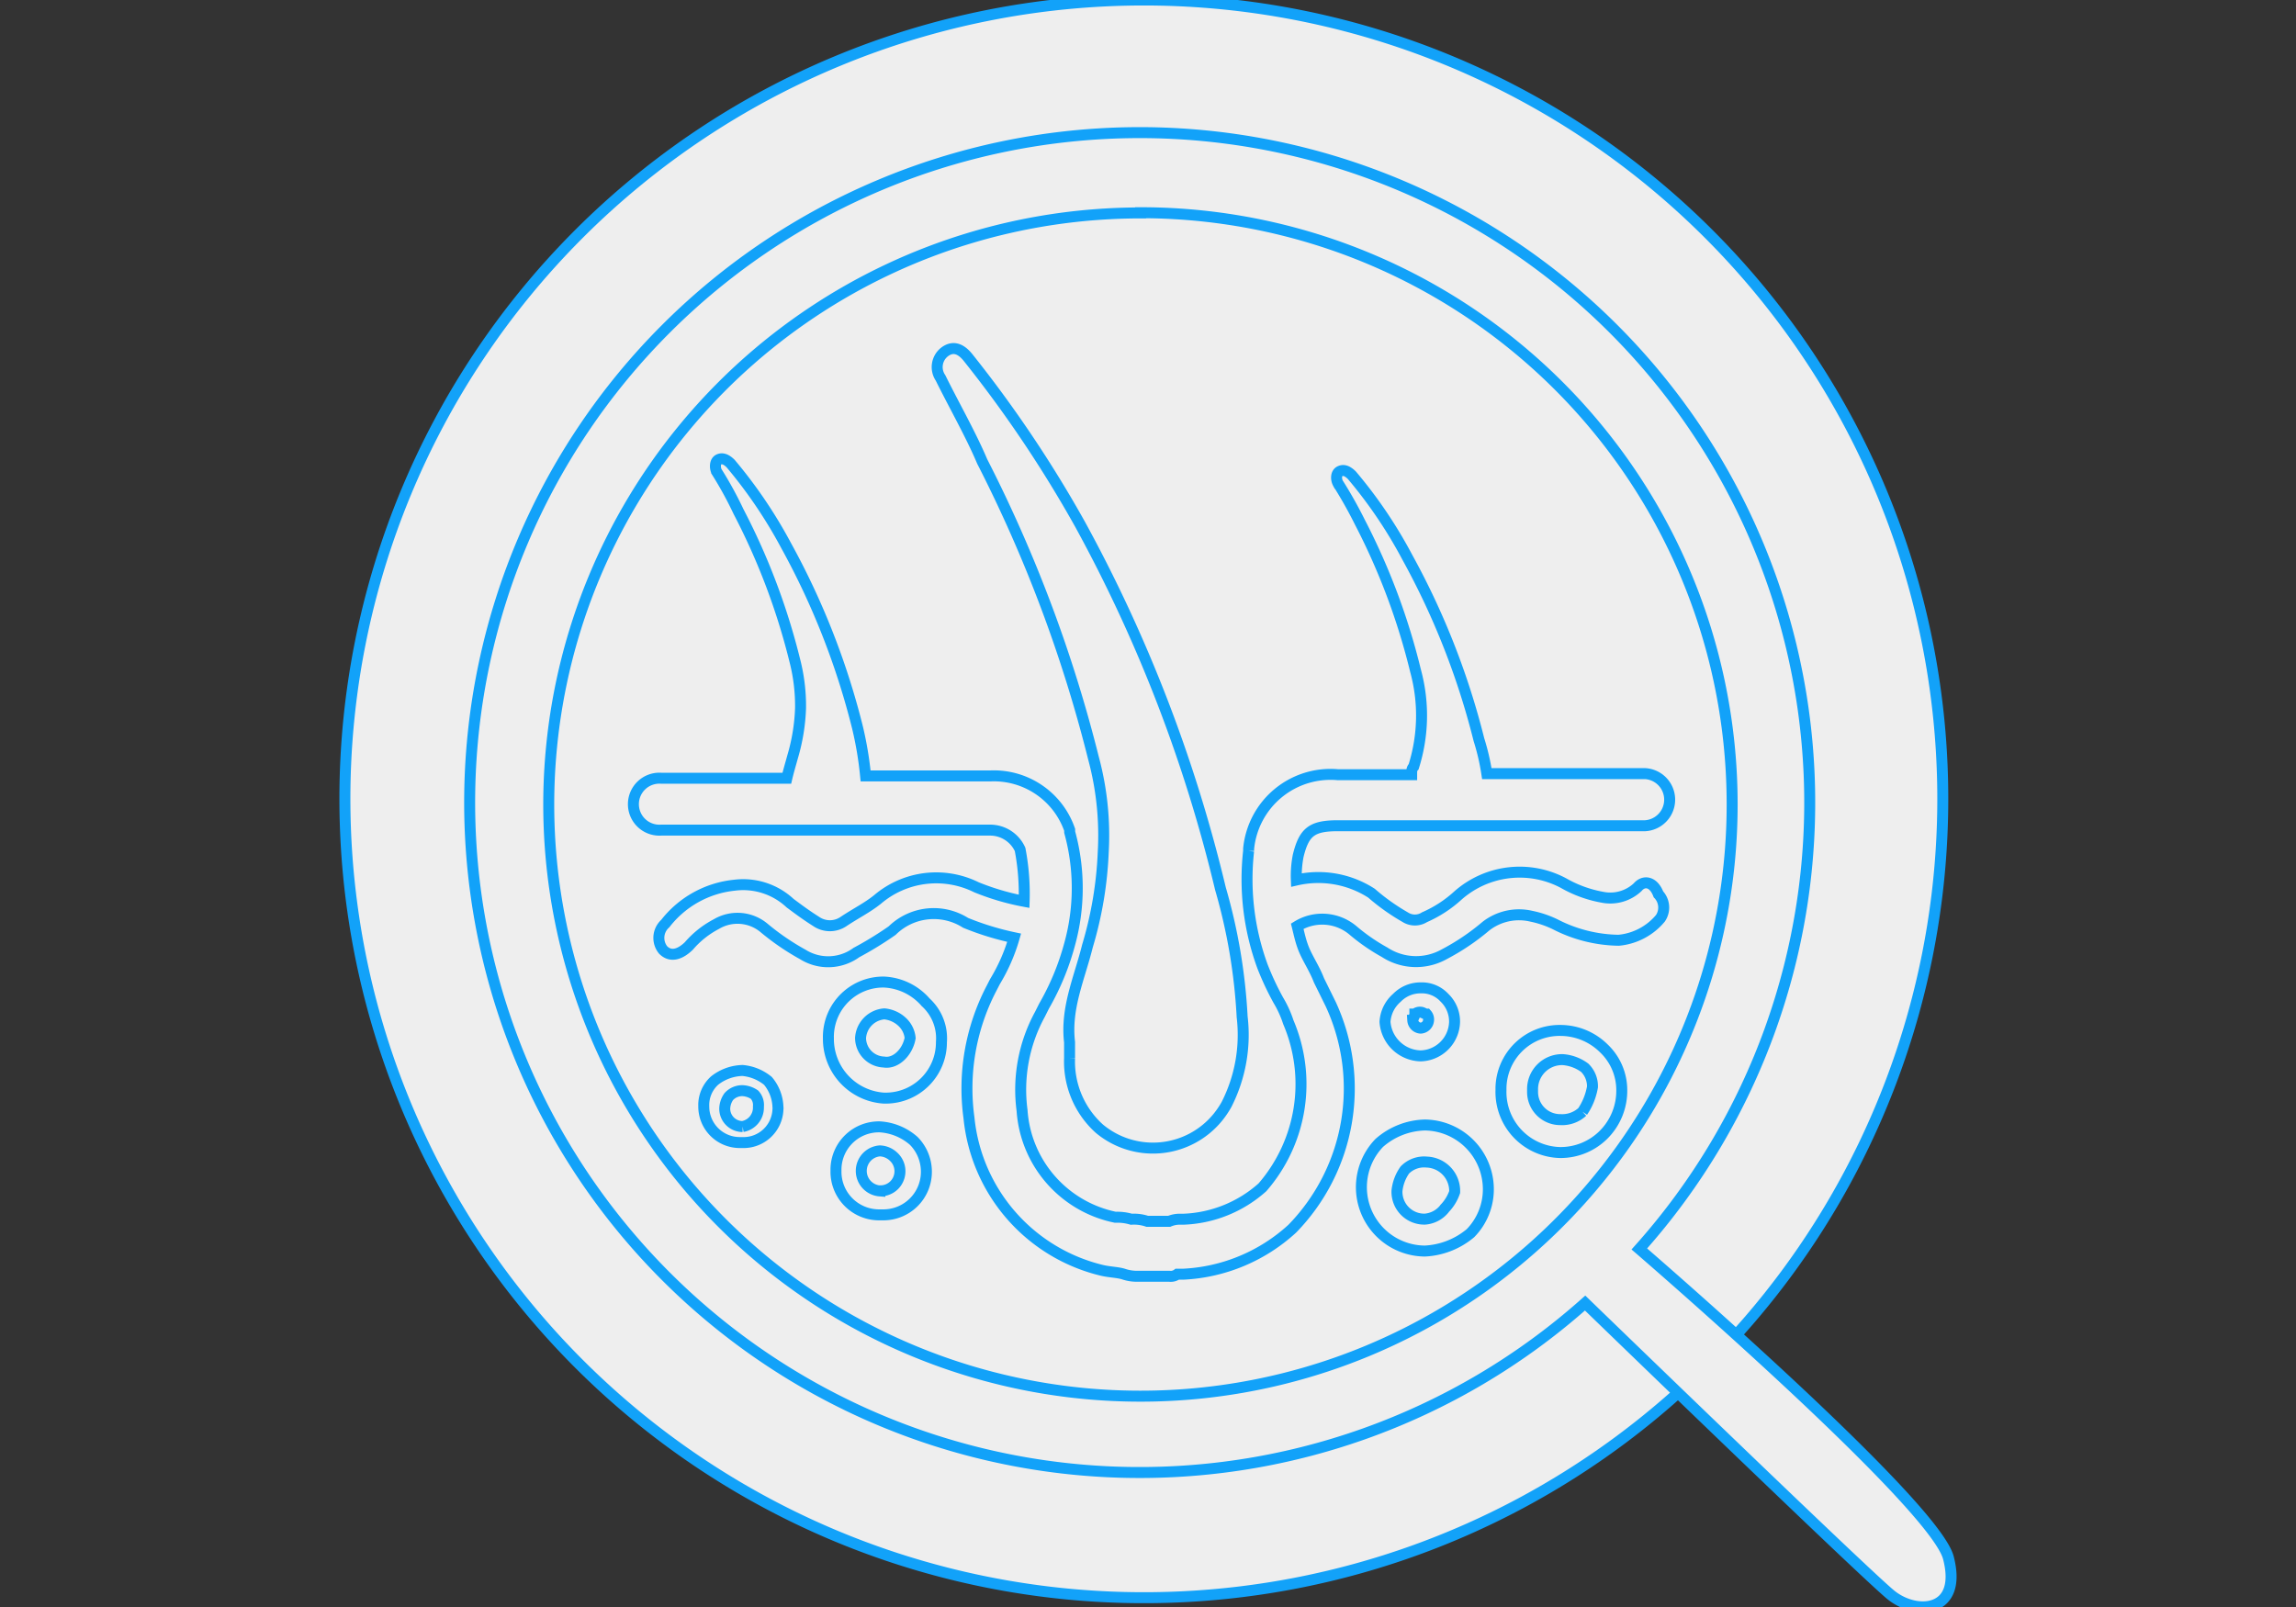 <?xml version="1.0" encoding="utf-8"?>
<svg id="master-artboard" viewBox="0 0 1400 980" version="1.1" xmlns="http://www.w3.org/2000/svg" x="0px" y="0px" style="enable-background:new 0 0 1400 980;" width="1400px" height="980px"><rect x="0" y="0" width="1400" height="980" fill="#333333" stroke="none"/><g transform="matrix(6.69, 0, 0, 6.69, 210.234, 3.3823260991994175e-7)"><title>skinDetectionIcon</title><g id="noun_Search_2179717" data-name="noun Search 2179717"><path id="Path_40-2" data-name="Path 40-2" class="cls-1" d="M75.81,0A72.82,72.82,0,1,1,3,72.82,72.82,72.82,0,0,1,75.81,0Z" transform="translate(-2.99)" style="fill: rgb(238, 238, 238); stroke: rgb(18, 162, 249);"/><path id="Path_31-2" data-name="Path 31-2" class="cls-2" d="M143.94,145.41c-2.34-1.88-27.9-26.63-27.9-26.63a61.07,61.07,0,1,1,4.94-4.93S147.85,137,149.15,142,146.28,147.28,143.94,145.41Zm-68.42-126a53.93,53.93,0,1,0,53.92,53.93h0A53.92,53.92,0,0,0,75.52,19.39Z" transform="translate(-2.99)" style="fill: rgb(238, 238, 238); stroke: rgb(18, 162, 249);"/><path id="Path_32-2" data-name="Path 32-2" class="cls-2" d="M120.83,80.87a3.64,3.64,0,0,1-3.26.91,11,11,0,0,1-3.5-1.28,8.5,8.5,0,0,0-9.6,1.11,11.13,11.13,0,0,1-3.07,2,1.63,1.63,0,0,1-1.75,0,19.1,19.1,0,0,1-3.08-2.19,8.94,8.94,0,0,0-6.85-1.2A9.48,9.48,0,0,1,89.89,78c.54-2.19,1.26-2.73,3.63-2.73h28a2.38,2.38,0,0,0,0-4.75H107.08a20.5,20.5,0,0,0-.72-3.1,69.23,69.23,0,0,0-6.52-16.61,42.09,42.09,0,0,0-5.06-7.49c-.37-.36-.72-.54-1.09-.36s-.37.73-.17,1.1a40.13,40.13,0,0,1,2,3.56,60.27,60.27,0,0,1,5.06,13.51,15.46,15.46,0,0,1-.17,8.76c-.18.19-.18.37-.18.73H93.52a7.5,7.5,0,0,0-8.15,6.75v.2a23.07,23.07,0,0,0,1.26,10.51,25.67,25.67,0,0,0,1.45,3.1,9.75,9.75,0,0,1,.91,2,14.36,14.36,0,0,1-2.36,15.05,11.43,11.43,0,0,1-7.24,2.91h-.17a2.51,2.51,0,0,0-1.09.19h-2a3.77,3.77,0,0,0-1.45-.19,4.54,4.54,0,0,0-1.46-.18,10.67,10.67,0,0,1-8.5-9.74,14.34,14.34,0,0,1,1.63-8.76l.37-.74a23.56,23.56,0,0,0,2.34-5.66,19.23,19.23,0,0,0,0-10.21v-.2a7.31,7.31,0,0,0-7.23-4.92H50.46a32.54,32.54,0,0,0-.73-4.38,68.79,68.79,0,0,0-6.51-16.61,43.1,43.1,0,0,0-5.06-7.48c-.37-.37-.74-.54-1.09-.37s-.36.73-.19,1.1a34,34,0,0,1,2,3.65A60.79,60.79,0,0,1,44,60.18a16.58,16.58,0,0,1,.53,4.38,17.65,17.65,0,0,1-.71,4.38c-.2.73-.37,1.28-.54,2H31.82a2.37,2.37,0,1,0,0,4.73h30a3,3,0,0,1,2.72,1.76,21.43,21.43,0,0,1,.37,4.73,22.63,22.63,0,0,1-4.35-1.28,8.25,8.25,0,0,0-9,1.1c-.91.74-2,1.28-3.08,2a2.21,2.21,0,0,1-2.55,0c-.89-.56-1.61-1.1-2.35-1.65a6.27,6.27,0,0,0-5.06-1.64,9.16,9.16,0,0,0-6.32,3.5A1.75,1.75,0,0,0,32,86.59c.72.73,1.61.36,2.35-.36a8.48,8.48,0,0,1,2.52-2,3.77,3.77,0,0,1,4.35.37A22.36,22.36,0,0,0,44.73,87a4.36,4.36,0,0,0,4.89-.17,32.15,32.15,0,0,0,3.26-2,5.41,5.41,0,0,1,6.69-.71A25.61,25.61,0,0,0,64,85.48a16.41,16.41,0,0,1-1.75,4l-.37.72a19.71,19.71,0,0,0-2,11.69A15.92,15.92,0,0,0,72,115.8c.72.17,1.46.17,2,.35a3.85,3.85,0,0,0,1.26.19h2.89a1,1,0,0,0,.72-.19h.54A15.82,15.82,0,0,0,89.35,112a18.31,18.31,0,0,0,3.51-20.45l-1.08-2.19c-.35-.92-.89-1.76-1.26-2.56s-.52-1.57-.72-2.37a4.35,4.35,0,0,1,5.07.37,17.5,17.5,0,0,0,2.89,2,5.25,5.25,0,0,0,5.43.19,20.74,20.74,0,0,0,3.8-2.56,4.91,4.91,0,0,1,4.15-.91,9.19,9.19,0,0,1,2.18.74,13,13,0,0,0,5.78,1.45,5.63,5.63,0,0,0,3.8-2,1.75,1.75,0,0,0-.18-2.19C122.27,80.33,121.38,80.22,120.83,80.87Z" transform="translate(-2.99)" style="fill: rgb(238, 238, 238); stroke: rgb(18, 162, 249);"/><path id="Path_33-2" data-name="Path 33-2" class="cls-2" d="M61.09,42.07a127.2,127.2,0,0,1,10.13,27,27.07,27.07,0,0,1,.9,8.59,34.7,34.7,0,0,1-1.44,8.58c-.72,2.91-2,5.64-1.63,8.76v1.46a8.23,8.23,0,0,0,2.72,6.43,7.63,7.63,0,0,0,10.76-1,8.2,8.2,0,0,0,.82-1.2,14,14,0,0,0,1.43-8A51.53,51.53,0,0,0,82.8,81,133.82,133.82,0,0,0,70,47.78,111.55,111.55,0,0,0,59.82,32.62c-.72-.91-1.44-1.08-2.16-.54a1.75,1.75,0,0,0-.37,2.37C58.55,37,60,39.51,61.09,42.07Z" transform="translate(-2.99)" style="fill: rgb(238, 238, 238); stroke: rgb(18, 162, 249);"/><path id="Path_34-2" data-name="Path 34-2" class="cls-2" d="M113.8,93.93h0a5.34,5.34,0,0,0-5.43,5.26v.21a5.52,5.52,0,0,0,5.38,5.66h0a5.55,5.55,0,0,0,4-1.65,5.66,5.66,0,0,0,1.63-4,5.25,5.25,0,0,0-1.63-3.84A5.63,5.63,0,0,0,113.8,93.93Zm2,7.41a2.72,2.72,0,0,1-2,.72,2.52,2.52,0,0,1-2.55-2.49c0-.08,0-.16,0-.24a2.69,2.69,0,0,1,2.63-2.74H114a3.85,3.85,0,0,1,2,.74,2.35,2.35,0,0,1,.71,1.75,5.79,5.79,0,0,1-.91,2.26Z" transform="translate(-2.99)" style="fill: rgb(238, 238, 238); stroke: rgb(18, 162, 249);"/><path id="Path_35-2" data-name="Path 35-2" class="cls-2" d="M101.06,96.25a3.18,3.18,0,0,0,3.08-3.1,3,3,0,0,0-.91-2.19,2.8,2.8,0,0,0-2.17-.91,3,3,0,0,0-2.18.91,3.15,3.15,0,0,0-1.08,2.19,3.34,3.34,0,0,0,3.26,3.1ZM100.34,93c0-.19.18-.36.18-.56a.69.69,0,0,1,.54-.17h0c.17,0,.36.17.53.17a.73.73,0,0,1,.18.56.77.77,0,0,1-.72.72h0a.77.77,0,0,1-.72-.72Z" transform="translate(-2.99)" style="fill: rgb(238, 238, 238); stroke: rgb(18, 162, 249);"/><path id="Path_36-2" data-name="Path 36-2" class="cls-2" d="M101.44,102.55h0a6.54,6.54,0,0,0-4.17,1.64,5.82,5.82,0,0,0,4.17,9.85h0a7,7,0,0,0,4.15-1.63,5.72,5.72,0,0,0,1.63-4,5.86,5.86,0,0,0-5.78-5.86Zm1.75,7.67a2.52,2.52,0,0,1-1.75.91h0a2.49,2.49,0,0,1-2.55-2.43v-.13a4,4,0,0,1,.72-1.92,2.46,2.46,0,0,1,2-.72h0a2.64,2.64,0,0,1,2.54,2.73,4,4,0,0,1-.91,1.49Z" transform="translate(-2.99)" style="fill: rgb(238, 238, 238); stroke: rgb(18, 162, 249);"/><path id="Path_37-2" data-name="Path 37-2" class="cls-2" d="M39.25,97.58h0a4.28,4.28,0,0,0-2.54.91,3,3,0,0,0-1,2.36,3.28,3.28,0,0,0,3.28,3.3h.22a3.14,3.14,0,0,0,3.26-3,1,1,0,0,0,0-.25,3.9,3.9,0,0,0-.91-2.37A4.26,4.26,0,0,0,39.25,97.58Zm0,5.11h0a1.63,1.63,0,0,1-1.63-1.63v0a2,2,0,0,1,.37-1.1,1.66,1.66,0,0,1,1.26-.54h0a2.12,2.12,0,0,1,1.09.37,1.39,1.39,0,0,1,.35,1.09A1.75,1.75,0,0,1,39.25,102.69Z" transform="translate(-2.99)" style="fill: rgb(238, 238, 238); stroke: rgb(18, 162, 249);"/><path id="Path_38-2" data-name="Path 38-2" class="cls-2" d="M52.13,89.52a5,5,0,0,0-5.06,4.85,2.08,2.08,0,0,0,0,.25,5.41,5.41,0,0,0,5.06,5.48h.18A5.08,5.08,0,0,0,57.37,95v0a4.44,4.44,0,0,0-1.44-3.64A5.34,5.34,0,0,0,52.13,89.52Zm0,7.29A2.21,2.21,0,0,1,50,94.62a2.35,2.35,0,0,1,2.17-2.2h0a2.76,2.76,0,0,1,1.63.74,2.32,2.32,0,0,1,.72,1.46C54.3,95.89,53.22,97,52.13,96.81Z" transform="translate(-2.99)" style="fill: rgb(238, 238, 238); stroke: rgb(18, 162, 249);"/><path id="Path_39-2" data-name="Path 39-2" class="cls-2" d="M51.76,102.72h0a3.91,3.91,0,0,0-4,3.84v.18h0a3.93,3.93,0,0,0,3.84,4H52a3.92,3.92,0,0,0,4-3.87v-.14A4,4,0,0,0,54.85,104,5.15,5.15,0,0,0,51.76,102.72Zm0,5.84h0a1.83,1.83,0,0,1,0-3.65h0a1.91,1.91,0,0,1,1.26.54,1.8,1.8,0,0,1,.09,2.54,1.77,1.77,0,0,1-1.35.56Z" transform="translate(-2.99)" style="fill: rgb(238, 238, 238); stroke: rgb(18, 162, 249);"/></g></g></svg>